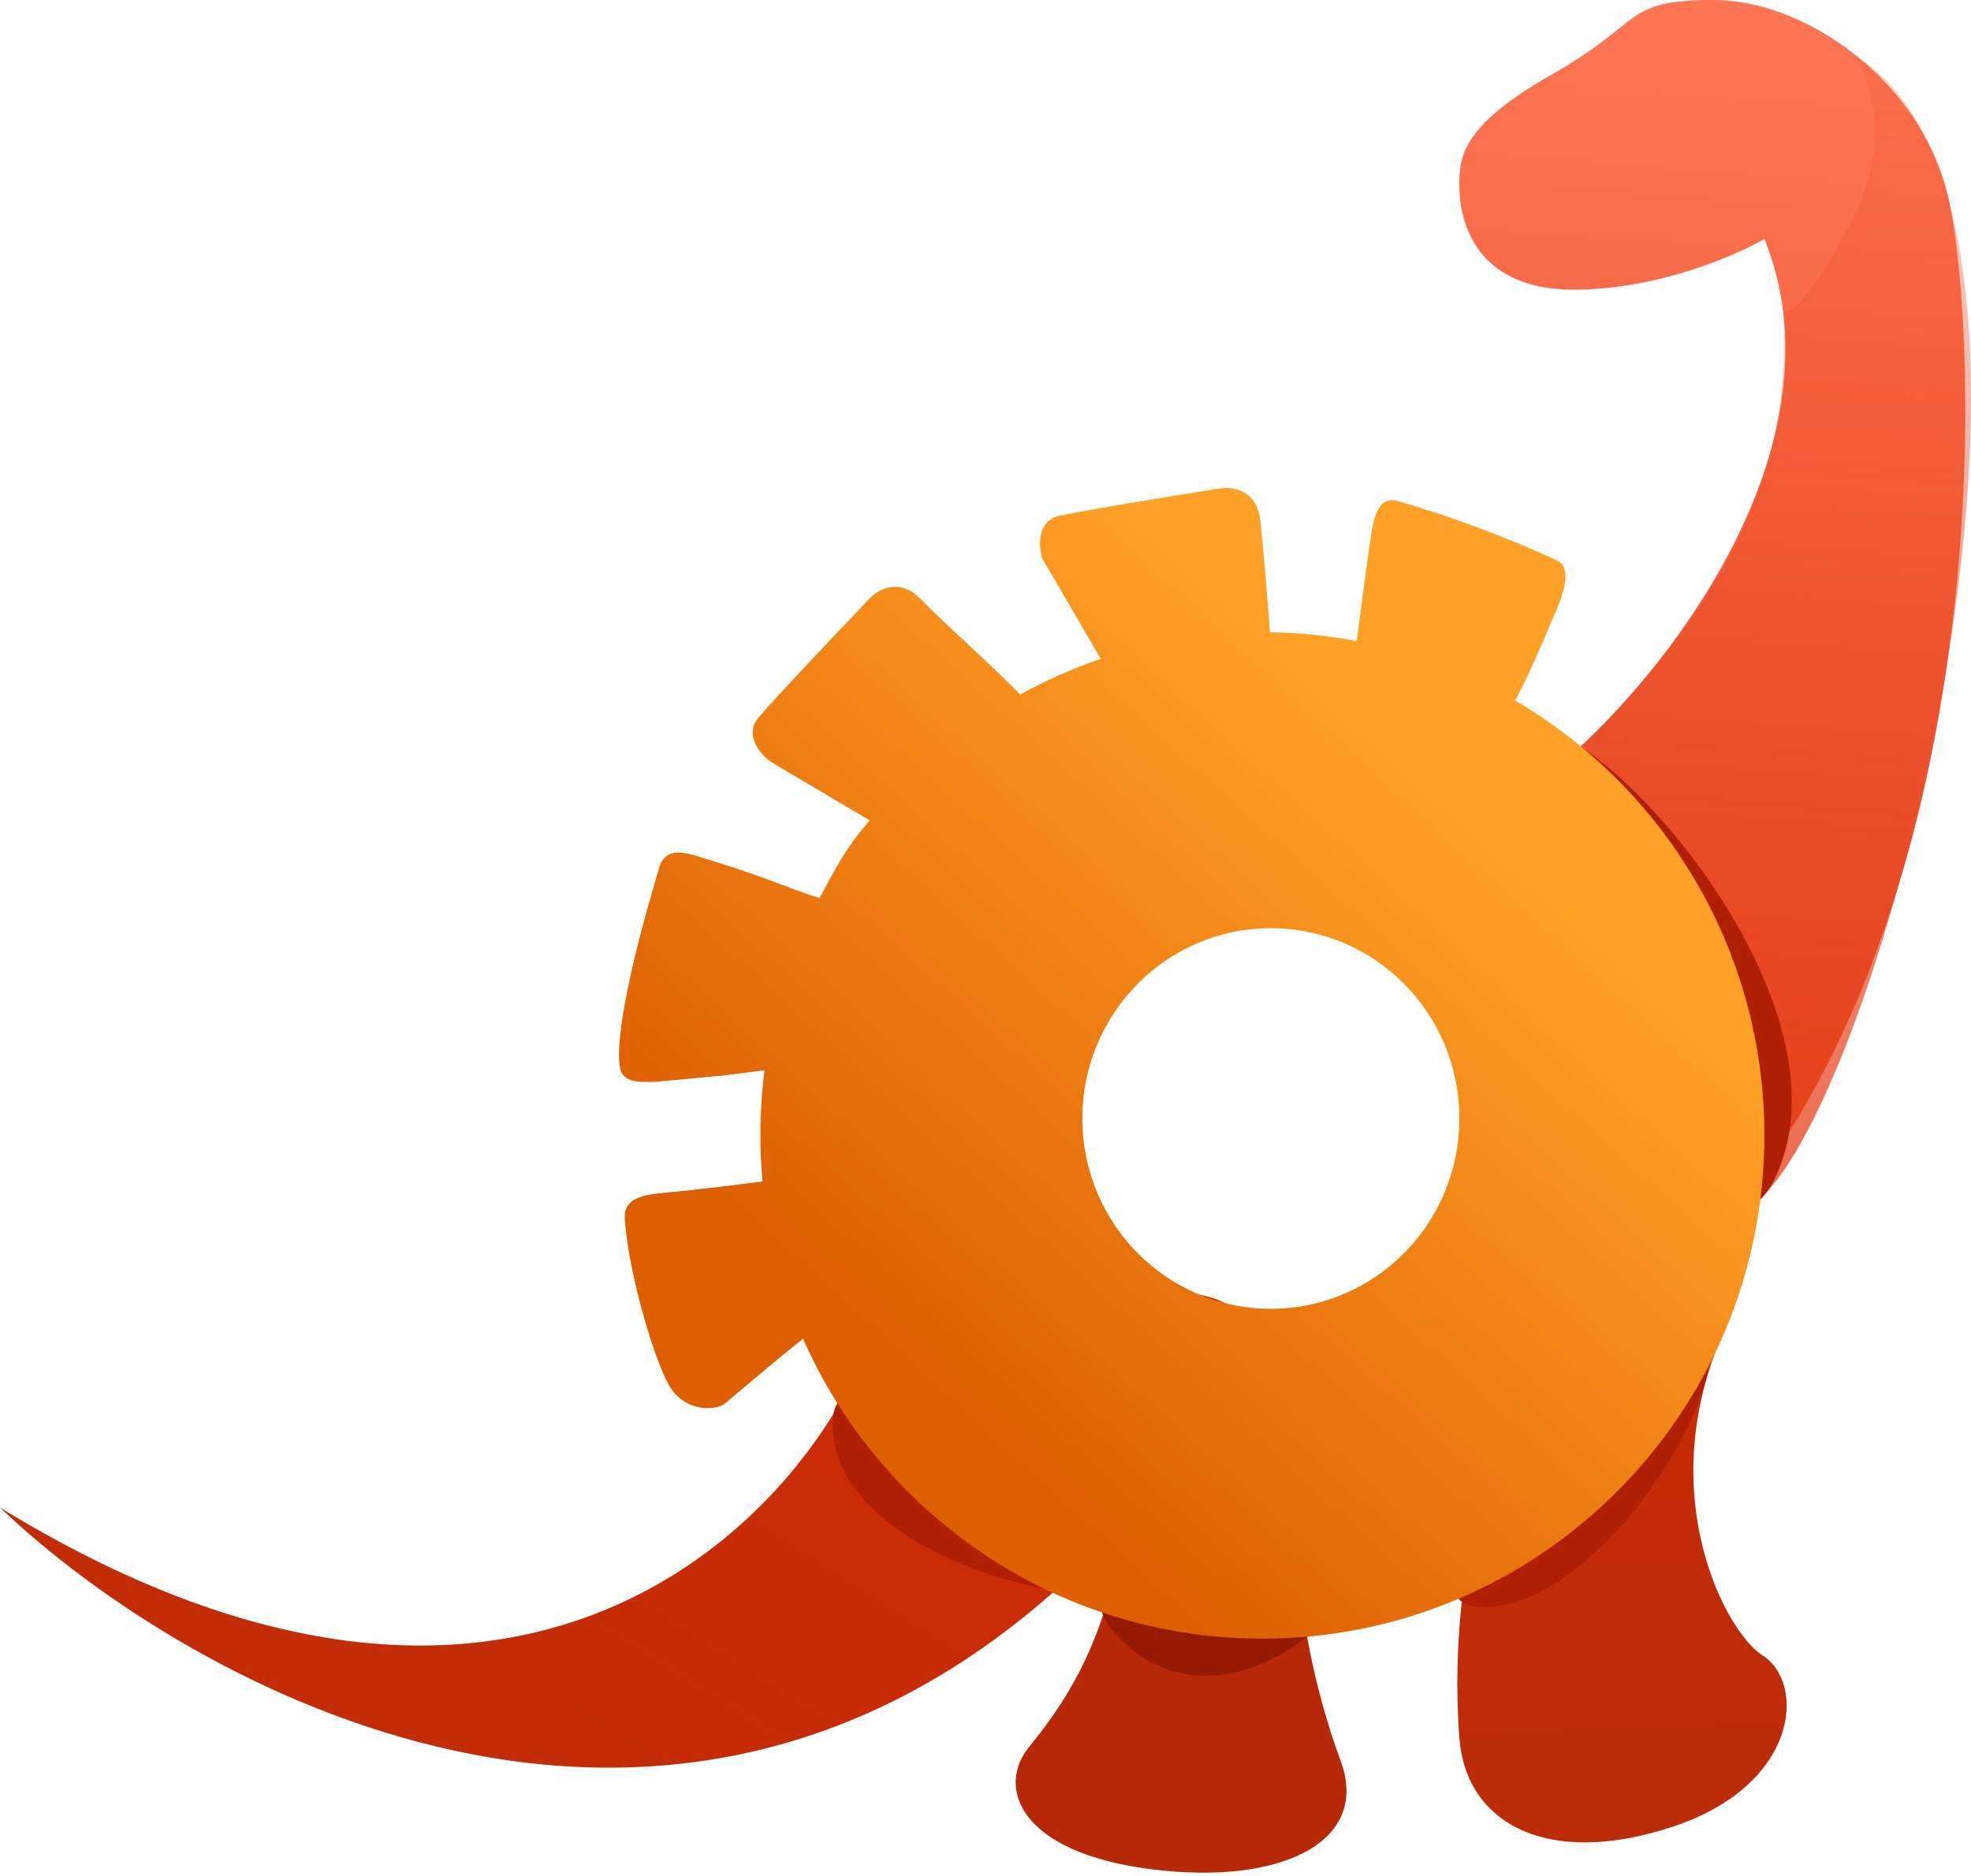 <svg width="416" height="396" viewBox="0 0 416 396" fill="none" xmlns="http://www.w3.org/2000/svg">
<path d="M372.392 50.438C389.559 92.931 353.02 140.155 332.605 158.455C329.177 211.571 332.336 303.609 372.392 246.833C422.461 175.863 417.097 63.828 410.838 40.172C404.579 16.515 380.886 0 361.663 0C342.44 0 347.357 4.464 327.687 15.622C308.017 26.781 308.017 33.476 308.017 39.279C308.017 45.082 310.252 61.15 332.157 61.15C349.682 61.15 366.282 54.009 372.392 50.438Z" fill="url(#paint0_linear_2_65)"/>
<path d="M376.415 65.614C379.992 120.069 338.416 150.867 319.64 173.185C316.213 226.301 322.376 301.354 371.945 252.636C400.556 224.515 443.92 41.957 391.168 11.605C391.168 11.605 401.897 25.442 390.721 46.867C379.545 68.292 376.415 65.614 376.415 65.614Z" fill="url(#paint1_linear_2_65)"/>
<path d="M333.499 157.562C354.212 171.102 388.664 217.017 375.074 247.726C361.484 278.435 342.887 196.693 333.499 157.562Z" fill="#B01F02"/>
<path d="M371.942 349.421C364.466 344.684 349.145 316.464 363.004 282.988C348.992 285.09 308.582 327.482 309.205 328.817C309.984 330.485 306.381 345.404 308.017 366.902C309.388 384.926 326.509 394.397 353.04 385.631C379.572 376.864 381.287 355.344 371.942 349.421Z" fill="url(#paint2_linear_2_65)"/>
<path d="M217.266 368.687C229.783 353.511 232.615 341.609 235.148 333.425C249.304 332.83 275.293 335.122 274.935 336.55C274.488 338.335 276.723 354.85 282.982 371.812C289.241 388.773 270.465 398.147 242.748 394.576C215.031 391.005 210.23 377.218 217.266 368.687Z" fill="url(#paint3_linear_2_65)"/>
<path d="M0 318.249C106.219 383.238 165.557 324.498 181.949 287.005C232.018 269.299 310.878 253.707 225.76 332.979C140.642 412.251 39.787 356.189 0 318.249Z" fill="url(#paint4_linear_2_65)"/>
<path d="M223.046 335.786C207.608 333.692 176.364 322.463 175.759 301.344C175.154 280.226 207.104 316.094 223.046 335.786Z" fill="#B01F02"/>
<path d="M284.77 336.104C273.036 352.586 250.487 361.44 235.521 345.031C220.395 328.444 263.759 331.194 284.77 336.104Z" fill="#951A01"/>
<path d="M361.216 278.971C364.425 298.938 334.681 340.451 312.487 339.228C290.054 337.992 342.787 290.179 361.216 278.971Z" fill="#B01F02"/>
<path fill-rule="evenodd" clip-rule="evenodd" d="M131 225.945C131.88 228.877 136.132 228.42 139.032 228.321C145.979 227.628 136.515 228.534 136.797 228.533L153 227L161.369 225.945C160.79 230.445 160.491 235.033 160.491 239.691C160.491 242.969 160.639 246.212 160.928 249.414C159.337 249.609 158.055 249.772 156.824 249.928C153.871 250.302 151.214 250.639 145.291 251.297C144.202 251.417 143.155 251.515 142.159 251.608C135.791 252.203 131.513 252.603 131.88 257.545C132.774 269.597 138.585 288.79 141.715 293.254C144.886 297.777 150.552 297.944 152.891 296.378L163.246 287.679L169.488 282.599C185.932 319.896 223.155 345.923 266.441 345.923C324.956 345.923 372.392 298.362 372.392 239.691C372.392 200.521 351.248 166.303 319.78 147.883C322.515 142.861 325.404 136.086 328.587 128.55C331.103 122.591 330.922 119.361 328.587 118.283C316.958 112.915 304.44 108.464 295.052 105.786C290.587 104.512 289.832 109.793 289.13 114.709L289.13 114.71C289.021 115.472 288.914 116.226 288.794 116.944L286.339 135.33C280.406 134.2 274.299 133.565 268.06 133.472C267.551 126.853 266.631 115.523 265.994 109.803C265.279 103.375 260.034 102.661 257.5 103.107C248.112 104.595 228.174 107.839 223.525 108.91C218.875 109.981 219.203 115.308 219.948 117.837L232.33 139.085C226.404 141.105 220.713 143.636 215.311 146.626C212.896 144.052 208.364 139.819 204.001 135.742C200.122 132.117 196.375 128.616 194.367 126.518C189.894 121.841 185.29 124.45 183.547 126.339C176.987 133.207 163.105 147.86 160.06 151.528C157.014 155.195 160.511 159.231 162.64 160.791L183.547 173.185C178.525 179.041 176.654 182.733 172.988 189.595C170.089 188.677 167.451 187.69 164.626 186.631C160.927 185.246 156.906 183.739 151.55 182.112C150.837 181.895 150.145 181.674 149.475 181.46C144.261 179.793 140.41 178.561 139.032 183.451C138.327 185.956 137.552 188.666 136.755 191.457C133.006 204.576 129.5 220.945 131 225.945ZM308.017 236.121C308.017 258.307 290.203 276.292 268.229 276.292C246.255 276.292 228.442 258.307 228.442 236.121C228.442 213.934 246.255 195.949 268.229 195.949C290.203 195.949 308.017 213.934 308.017 236.121Z" fill="url(#paint5_linear_2_65)"/>
<defs>
<linearGradient id="paint0_linear_2_65" x1="266.5" y1="5.333" x2="239.305" y2="355.794" gradientUnits="userSpaceOnUse">
<stop stop-color="#FF7452"/>
<stop offset="1" stop-color="#CE310B"/>
</linearGradient>
<linearGradient id="paint1_linear_2_65" x1="351.778" y1="-4.81" x2="326.827" y2="356.212" gradientUnits="userSpaceOnUse">
<stop stop-color="#F45C37" stop-opacity="0.24"/>
<stop offset="1" stop-color="#E03209"/>
</linearGradient>
<linearGradient id="paint2_linear_2_65" x1="266.5" y1="5.333" x2="282.482" y2="381.153" gradientUnits="userSpaceOnUse">
<stop stop-color="#E62D00"/>
<stop offset="1" stop-color="#BC2C09"/>
</linearGradient>
<linearGradient id="paint3_linear_2_65" x1="266.5" y1="5.333" x2="239.305" y2="355.794" gradientUnits="userSpaceOnUse">
<stop stop-color="#E62D00"/>
<stop offset="1" stop-color="#B62806"/>
</linearGradient>
<linearGradient id="paint4_linear_2_65" x1="301.463" y1="100.253" x2="128.639" y2="370.548" gradientUnits="userSpaceOnUse">
<stop stop-color="#E62D00"/>
<stop offset="1" stop-color="#C22C07"/>
</linearGradient>
<linearGradient id="paint5_linear_2_65" x1="198.937" y1="336.55" x2="332.378" y2="190.832" gradientUnits="userSpaceOnUse">
<stop offset="0.153" stop-color="#DE5F00"/>
<stop offset="1" stop-color="#FFA126"/>
</linearGradient>
</defs>
</svg>
